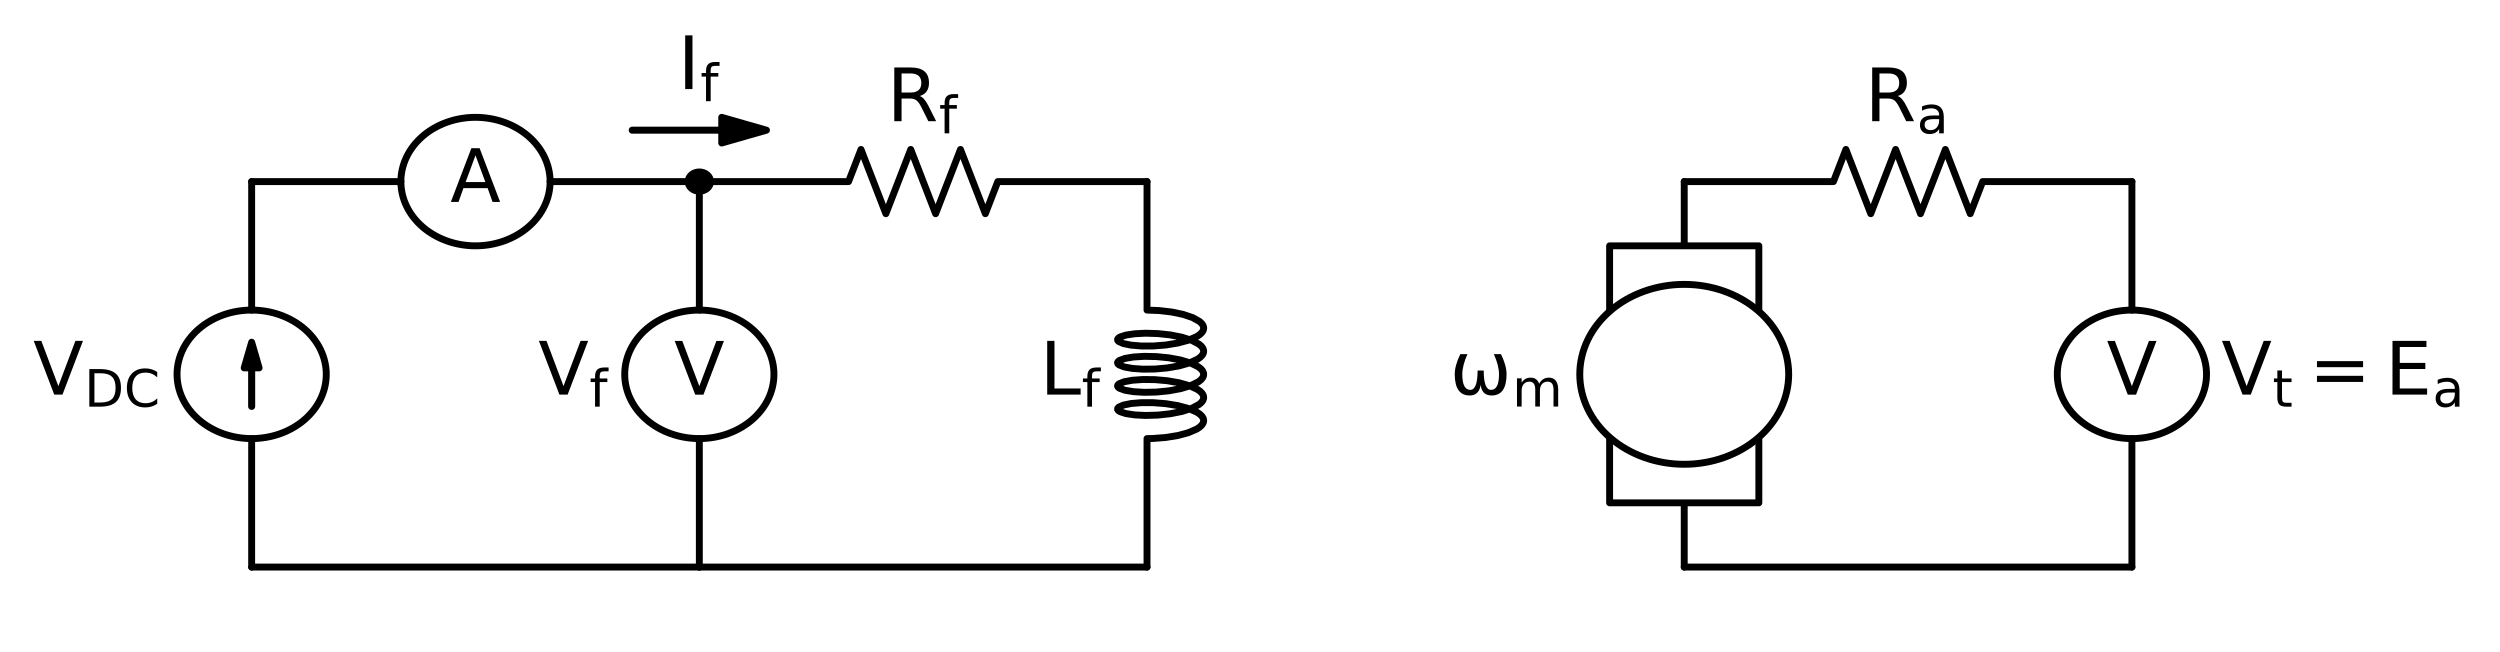 <?xml version="1.0" encoding="utf-8" standalone="no"?>
<!DOCTYPE svg PUBLIC "-//W3C//DTD SVG 1.1//EN"
  "http://www.w3.org/Graphics/SVG/1.1/DTD/svg11.dtd">
<!-- Created with matplotlib (http://matplotlib.org/) -->
<svg height="141.498pt" version="1.1" viewBox="0 0 542.8 141.498" width="542.8pt" xmlns="http://www.w3.org/2000/svg" xmlns:xlink="http://www.w3.org/1999/xlink">
 <defs>
  <style type="text/css">
*{stroke-linecap:butt;stroke-linejoin:round;}
  </style>
 </defs>
 <g id="figure_1">
  <g id="patch_1">
   <path d="M 0 141.498 
L 542.8 141.498 
L 542.8 0 
L 0 0 
z
" style="fill:none;"/>
  </g>
  <g id="axes_1">
   <g id="patch_2">
    <path clip-path="url(#p46730a4c31)" d="M 54.64 74.3 
L 56.26 79.88 
L 54.656 79.88 
L 54.656 88.25 
L 54.624 88.25 
L 54.624 79.88 
L 53.02 79.88 
z
" style="stroke:#000000;stroke-linejoin:miter;stroke-width:1.5;"/>
   </g>
   <g id="patch_3">
    <path clip-path="url(#p46730a4c31)" d="M 166.42 28.265 
L 156.7 31.055 
L 156.7 28.279 
L 137.26 28.279 
L 137.26 28.251 
L 156.7 28.251 
L 156.7 25.475 
z
" style="stroke:#000000;stroke-linejoin:miter;stroke-width:1.5;"/>
   </g>
   <g id="line2d_1">
    <path clip-path="url(#p46730a4c31)" d="M 54.64 39.425 
L 54.64 67.325 
L 54.64 67.325 
M 54.64 95.225 
L 54.64 95.225 
L 54.64 123.125 
" style="fill:none;stroke:#000000;stroke-linecap:round;stroke-width:1.5;"/>
   </g>
   <g id="line2d_2">
    <path clip-path="url(#p46730a4c31)" d="M 54.64 39.425 
L 87.04 39.425 
L 87.04 39.425 
M 119.44 39.425 
L 119.44 39.425 
L 151.84 39.425 
" style="fill:none;stroke:#000000;stroke-linecap:round;stroke-width:1.5;"/>
   </g>
   <g id="line2d_3">
    <path clip-path="url(#p46730a4c31)" d="M 151.84 39.425 
" style="fill:none;stroke:#000000;stroke-linecap:round;stroke-width:1.5;"/>
   </g>
   <g id="line2d_4">
    <path clip-path="url(#p46730a4c31)" d="M 151.84 39.425 
L 151.84 67.325 
L 151.84 67.325 
M 151.84 95.225 
L 151.84 95.225 
L 151.84 123.125 
" style="fill:none;stroke:#000000;stroke-linecap:round;stroke-width:1.5;"/>
   </g>
   <g id="line2d_5">
    <path clip-path="url(#p46730a4c31)" d="M 151.84 123.125 
L 103.24 123.125 
L 54.64 123.125 
" style="fill:none;stroke:#000000;stroke-linecap:round;stroke-width:1.5;"/>
   </g>
   <g id="line2d_6">
    <path clip-path="url(#p46730a4c31)" d="M 151.84 39.425 
L 184.24 39.425 
L 186.94 32.45 
L 192.34 46.4 
L 197.74 32.45 
L 203.14 46.4 
L 208.54 32.45 
L 213.94 46.4 
L 216.64 39.425 
L 249.04 39.425 
" style="fill:none;stroke:#000000;stroke-linecap:round;stroke-width:1.5;"/>
   </g>
   <g id="line2d_7">
    <path clip-path="url(#p46730a4c31)" d="M 249.04 39.425 
L 249.04 67.325 
L 251.708 67.429 
L 254.4 67.745 
L 256.89 68.266 
L 258.969 68.968 
L 260.464 69.811 
L 260.95 70.27 
L 261.248 70.744 
L 261.351 71.227 
L 261.257 71.709 
L 260.967 72.184 
L 260.488 72.644 
L 259.83 73.081 
L 258.036 73.862 
L 255.736 74.481 
L 253.121 74.906 
L 250.413 75.12 
L 247.837 75.125 
L 245.609 74.94 
L 243.917 74.6 
L 242.903 74.153 
L 242.679 73.907 
L 242.651 73.656 
L 242.82 73.408 
L 243.183 73.17 
L 244.454 72.755 
L 246.357 72.466 
L 248.733 72.346 
L 251.382 72.425 
L 254.083 72.715 
L 256.609 73.212 
L 258.748 73.894 
L 260.32 74.723 
L 260.851 75.177 
L 261.195 75.649 
L 261.344 76.13 
L 261.297 76.613 
L 261.054 77.09 
L 260.619 77.554 
L 260.003 77.998 
L 258.281 78.796 
L 256.032 79.436 
L 253.444 79.885 
L 250.735 80.125 
L 248.131 80.155 
L 245.851 79.991 
L 244.087 79.667 
L 242.985 79.23 
L 242.715 78.986 
L 242.64 78.735 
L 242.762 78.486 
L 243.079 78.245 
L 244.265 77.818 
L 246.1 77.511 
L 248.43 77.369 
L 251.058 77.423 
L 253.765 77.688 
L 256.323 78.162 
L 258.519 78.823 
L 260.167 79.637 
L 260.74 80.086 
L 261.13 80.554 
L 261.326 81.033 
L 261.326 81.517 
L 261.13 81.996 
L 260.74 82.464 
L 260.167 82.913 
L 258.519 83.727 
L 256.323 84.388 
L 253.765 84.862 
L 251.058 85.127 
L 248.43 85.181 
L 246.1 85.039 
L 244.265 84.732 
L 243.079 84.305 
L 242.762 84.064 
L 242.64 83.815 
L 242.715 83.564 
L 242.985 83.32 
L 244.087 82.883 
L 245.851 82.559 
L 248.131 82.395 
L 250.735 82.425 
L 253.444 82.665 
L 256.032 83.114 
L 258.281 83.754 
L 260.003 84.552 
L 260.619 84.996 
L 261.054 85.46 
L 261.297 85.937 
L 261.344 86.42 
L 261.195 86.901 
L 260.851 87.373 
L 260.32 87.827 
L 258.748 88.656 
L 256.609 89.338 
L 254.083 89.835 
L 251.382 90.125 
L 248.733 90.204 
L 246.357 90.084 
L 244.454 89.795 
L 243.183 89.38 
L 242.82 89.142 
L 242.651 88.894 
L 242.679 88.643 
L 242.903 88.397 
L 243.917 87.95 
L 245.609 87.61 
L 247.837 87.425 
L 250.413 87.43 
L 253.121 87.644 
L 255.736 88.069 
L 258.036 88.688 
L 259.83 89.469 
L 260.488 89.906 
L 260.967 90.366 
L 261.257 90.841 
L 261.351 91.323 
L 261.248 91.806 
L 260.95 92.28 
L 260.464 92.739 
L 259.799 93.175 
L 257.993 93.954 
L 255.684 94.569 
L 253.065 94.99 
L 250.357 95.199 
L 249.04 95.225 
L 249.04 123.125 
L 249.04 123.125 
" style="fill:none;stroke:#000000;stroke-linecap:round;stroke-width:1.5;"/>
   </g>
   <g id="line2d_8">
    <path clip-path="url(#p46730a4c31)" d="M 249.04 123.125 
L 200.44 123.125 
L 151.84 123.125 
" style="fill:none;stroke:#000000;stroke-linecap:round;stroke-width:1.5;"/>
   </g>
   <g id="line2d_9">
    <path clip-path="url(#p46730a4c31)" d="M 365.68 39.425 
L 398.08 39.425 
L 400.78 32.45 
L 406.18 46.4 
L 411.58 32.45 
L 416.98 46.4 
L 422.38 32.45 
L 427.78 46.4 
L 430.48 39.425 
L 462.88 39.425 
" style="fill:none;stroke:#000000;stroke-linecap:round;stroke-width:1.5;"/>
   </g>
   <g id="line2d_10">
    <path clip-path="url(#p46730a4c31)" d="M 462.88 39.425 
L 462.88 67.325 
L 462.88 67.325 
M 462.88 95.225 
L 462.88 95.225 
L 462.88 123.125 
" style="fill:none;stroke:#000000;stroke-linecap:round;stroke-width:1.5;"/>
   </g>
   <g id="line2d_11">
    <path clip-path="url(#p46730a4c31)" d="M 462.88 123.125 
L 414.28 123.125 
L 365.68 123.125 
" style="fill:none;stroke:#000000;stroke-linecap:round;stroke-width:1.5;"/>
   </g>
   <g id="line2d_12">
    <path clip-path="url(#p46730a4c31)" d="M 365.68 123.125 
L 365.68 109.175 
L 365.68 109.175 
M 349.48 95.225 
L 349.48 109.175 
L 381.88 109.175 
L 381.88 95.225 
M 349.48 67.325 
L 349.48 53.375 
L 381.88 53.375 
L 381.88 67.325 
M 365.68 53.375 
L 365.68 53.375 
L 365.68 39.425 
" style="fill:none;stroke:#000000;stroke-linecap:round;stroke-width:1.5;"/>
   </g>
   <g id="patch_4">
    <path clip-path="url(#p46730a4c31)" d="M 54.64 95.225 
C 58.936 95.225 63.057 93.755 66.095 91.139 
C 69.133 88.523 70.84 84.975 70.84 81.275 
C 70.84 77.575 69.133 74.027 66.095 71.411 
C 63.057 68.795 58.936 67.325 54.64 67.325 
C 50.344 67.325 46.223 68.795 43.185 71.411 
C 40.147 74.027 38.44 77.575 38.44 81.275 
C 38.44 84.975 40.147 88.523 43.185 91.139 
C 46.223 93.755 50.344 95.225 54.64 95.225 
z
" style="fill:none;stroke:#000000;stroke-linejoin:miter;stroke-width:1.5;"/>
   </g>
   <g id="patch_5">
    <path clip-path="url(#p46730a4c31)" d="M 103.24 53.375 
C 107.536 53.375 111.657 51.905 114.695 49.289 
C 117.733 46.673 119.44 43.125 119.44 39.425 
C 119.44 35.725 117.733 32.177 114.695 29.561 
C 111.657 26.945 107.536 25.475 103.24 25.475 
C 98.944 25.475 94.823 26.945 91.785 29.561 
C 88.747 32.177 87.04 35.725 87.04 39.425 
C 87.04 43.125 88.747 46.673 91.785 49.289 
C 94.823 51.905 98.944 53.375 103.24 53.375 
z
" style="fill:none;stroke:#000000;stroke-linejoin:miter;stroke-width:1.5;"/>
   </g>
   <g id="patch_6">
    <path clip-path="url(#p46730a4c31)" d="M 151.84 41.517 
C 152.484 41.517 153.103 41.297 153.558 40.905 
C 154.014 40.512 154.27 39.98 154.27 39.425 
C 154.27 38.87 154.014 38.338 153.558 37.945 
C 153.103 37.553 152.484 37.333 151.84 37.333 
C 151.196 37.333 150.577 37.553 150.122 37.945 
C 149.666 38.338 149.41 38.87 149.41 39.425 
C 149.41 39.98 149.666 40.512 150.122 40.905 
C 150.577 41.297 151.196 41.517 151.84 41.517 
z
" style="stroke:#000000;stroke-linejoin:miter;stroke-width:1.5;"/>
   </g>
   <g id="patch_7">
    <path clip-path="url(#p46730a4c31)" d="M 151.84 95.225 
C 156.136 95.225 160.257 93.755 163.295 91.139 
C 166.333 88.523 168.04 84.975 168.04 81.275 
C 168.04 77.575 166.333 74.027 163.295 71.411 
C 160.257 68.795 156.136 67.325 151.84 67.325 
C 147.544 67.325 143.423 68.795 140.385 71.411 
C 137.347 74.027 135.64 77.575 135.64 81.275 
C 135.64 84.975 137.347 88.523 140.385 91.139 
C 143.423 93.755 147.544 95.225 151.84 95.225 
z
" style="fill:none;stroke:#000000;stroke-linejoin:miter;stroke-width:1.5;"/>
   </g>
   <g id="patch_8">
    <path clip-path="url(#p46730a4c31)" d="M 462.88 95.225 
C 467.176 95.225 471.297 93.755 474.335 91.139 
C 477.373 88.523 479.08 84.975 479.08 81.275 
C 479.08 77.575 477.373 74.027 474.335 71.411 
C 471.297 68.795 467.176 67.325 462.88 67.325 
C 458.584 67.325 454.463 68.795 451.425 71.411 
C 448.387 74.027 446.68 77.575 446.68 81.275 
C 446.68 84.975 448.387 88.523 451.425 91.139 
C 454.463 93.755 458.584 95.225 462.88 95.225 
z
" style="fill:none;stroke:#000000;stroke-linejoin:miter;stroke-width:1.5;"/>
   </g>
   <g id="patch_9">
    <path clip-path="url(#p46730a4c31)" d="M 365.68 100.805 
C 371.695 100.805 377.464 98.747 381.717 95.085 
C 385.97 91.422 388.36 86.454 388.36 81.275 
C 388.36 76.096 385.97 71.128 381.717 67.465 
C 377.464 63.803 371.695 61.745 365.68 61.745 
C 359.665 61.745 353.896 63.803 349.643 67.465 
C 345.39 71.128 343 76.096 343 81.275 
C 343 86.454 345.39 91.422 349.643 95.085 
C 353.896 98.747 359.665 100.805 365.68 100.805 
z
" style="fill:none;stroke:#000000;stroke-linejoin:miter;stroke-width:1.5;"/>
   </g>
   <g id="text_1">
    <!-- $V_{DC}$ -->
    <defs>
     <path d="M 28.609 0 
L 0.781 72.906 
L 11.078 72.906 
L 34.188 11.531 
L 57.328 72.906 
L 67.578 72.906 
L 39.797 0 
z
" id="DejaVuSans-56"/>
     <path d="M 19.672 64.797 
L 19.672 8.109 
L 31.594 8.109 
Q 46.688 8.109 53.688 14.938 
Q 60.688 21.781 60.688 36.531 
Q 60.688 51.172 53.688 57.984 
Q 46.688 64.797 31.594 64.797 
z
M 9.812 72.906 
L 30.078 72.906 
Q 51.266 72.906 61.172 64.094 
Q 71.094 55.281 71.094 36.531 
Q 71.094 17.672 61.125 8.828 
Q 51.172 0 30.078 0 
L 9.812 0 
z
" id="DejaVuSans-44"/>
     <path d="M 64.406 67.281 
L 64.406 56.891 
Q 59.422 61.531 53.781 63.812 
Q 48.141 66.109 41.797 66.109 
Q 29.297 66.109 22.656 58.469 
Q 16.016 50.828 16.016 36.375 
Q 16.016 21.969 22.656 14.328 
Q 29.297 6.688 41.797 6.688 
Q 48.141 6.688 53.781 8.984 
Q 59.422 11.281 64.406 15.922 
L 64.406 5.609 
Q 59.234 2.094 53.438 0.328 
Q 47.656 -1.422 41.219 -1.422 
Q 24.656 -1.422 15.125 8.703 
Q 5.609 18.844 5.609 36.375 
Q 5.609 53.953 15.125 64.078 
Q 24.656 74.219 41.219 74.219 
Q 47.75 74.219 53.531 72.484 
Q 59.328 70.75 64.406 67.281 
z
" id="DejaVuSans-43"/>
    </defs>
    <g transform="translate(7.2 85.69)scale(0.16 -0.16)">
     <use transform="translate(0 0.094)" xlink:href="#DejaVuSans-56"/>
     <use transform="translate(69.365 -16.312)scale(0.7)" xlink:href="#DejaVuSans-44"/>
     <use transform="translate(123.267 -16.312)scale(0.7)" xlink:href="#DejaVuSans-43"/>
    </g>
   </g>
   <g id="text_2">
    <!-- A -->
    <defs>
     <path d="M 34.188 63.188 
L 20.797 26.906 
L 47.609 26.906 
z
M 28.609 72.906 
L 39.797 72.906 
L 67.578 0 
L 57.328 0 
L 50.688 18.703 
L 17.828 18.703 
L 11.188 0 
L 0.781 0 
z
" id="DejaVuSans-41"/>
    </defs>
    <g transform="translate(97.767 43.84)scale(0.16 -0.16)">
     <use xlink:href="#DejaVuSans-41"/>
    </g>
   </g>
   <g id="text_3">
    <!-- $I_f$ -->
    <defs>
     <path d="M 9.812 72.906 
L 19.672 72.906 
L 19.672 0 
L 9.812 0 
z
" id="DejaVuSans-49"/>
     <path d="M 37.109 75.984 
L 37.109 68.5 
L 28.516 68.5 
Q 23.688 68.5 21.797 66.547 
Q 19.922 64.594 19.922 59.516 
L 19.922 54.688 
L 34.719 54.688 
L 34.719 47.703 
L 19.922 47.703 
L 19.922 0 
L 10.891 0 
L 10.891 47.703 
L 2.297 47.703 
L 2.297 54.688 
L 10.891 54.688 
L 10.891 58.5 
Q 10.891 67.625 15.141 71.797 
Q 19.391 75.984 28.609 75.984 
z
" id="DejaVuSans-66"/>
    </defs>
    <g transform="translate(147.2 19.358)scale(0.16 -0.16)">
     <use transform="translate(0 0.094)" xlink:href="#DejaVuSans-49"/>
     <use transform="translate(30.449 -16.312)scale(0.7)" xlink:href="#DejaVuSans-66"/>
    </g>
   </g>
   <g id="text_4">
    <!-- $V_f$ -->
    <g transform="translate(116.88 85.69)scale(0.16 -0.16)">
     <use transform="translate(0 0.094)" xlink:href="#DejaVuSans-56"/>
     <use transform="translate(69.365 -16.312)scale(0.7)" xlink:href="#DejaVuSans-66"/>
    </g>
   </g>
   <g id="text_5">
    <!-- V -->
    <g transform="translate(146.368 85.69)scale(0.16 -0.16)">
     <use xlink:href="#DejaVuSans-56"/>
    </g>
   </g>
   <g id="text_6">
    <!-- $R_f$ -->
    <defs>
     <path d="M 44.391 34.188 
Q 47.562 33.109 50.562 29.594 
Q 53.562 26.078 56.594 19.922 
L 66.609 0 
L 56 0 
L 46.688 18.703 
Q 43.062 26.031 39.672 28.422 
Q 36.281 30.812 30.422 30.812 
L 19.672 30.812 
L 19.672 0 
L 9.812 0 
L 9.812 72.906 
L 32.078 72.906 
Q 44.578 72.906 50.734 67.672 
Q 56.891 62.453 56.891 51.906 
Q 56.891 45.016 53.688 40.469 
Q 50.484 35.938 44.391 34.188 
z
M 19.672 64.797 
L 19.672 38.922 
L 32.078 38.922 
Q 39.203 38.922 42.844 42.219 
Q 46.484 45.516 46.484 51.906 
Q 46.484 58.297 42.844 61.547 
Q 39.203 64.797 32.078 64.797 
z
" id="DejaVuSans-52"/>
    </defs>
    <g transform="translate(192.6 26.332)scale(0.16 -0.16)">
     <use transform="translate(0 0.094)" xlink:href="#DejaVuSans-52"/>
     <use transform="translate(70.439 -16.312)scale(0.7)" xlink:href="#DejaVuSans-66"/>
    </g>
   </g>
   <g id="text_7">
    <!-- $L_f$ -->
    <defs>
     <path d="M 9.812 72.906 
L 19.672 72.906 
L 19.672 8.297 
L 55.172 8.297 
L 55.172 0 
L 9.812 0 
z
" id="DejaVuSans-4c"/>
    </defs>
    <g transform="translate(225.8 85.69)scale(0.16 -0.16)">
     <use transform="translate(0 0.094)" xlink:href="#DejaVuSans-4c"/>
     <use transform="translate(56.67 -16.312)scale(0.7)" xlink:href="#DejaVuSans-66"/>
    </g>
   </g>
   <g id="text_8">
    <!-- $R_a$ -->
    <defs>
     <path d="M 34.281 27.484 
Q 23.391 27.484 19.188 25 
Q 14.984 22.516 14.984 16.5 
Q 14.984 11.719 18.141 8.906 
Q 21.297 6.109 26.703 6.109 
Q 34.188 6.109 38.703 11.406 
Q 43.219 16.703 43.219 25.484 
L 43.219 27.484 
z
M 52.203 31.203 
L 52.203 0 
L 43.219 0 
L 43.219 8.297 
Q 40.141 3.328 35.547 0.953 
Q 30.953 -1.422 24.312 -1.422 
Q 15.922 -1.422 10.953 3.297 
Q 6 8.016 6 15.922 
Q 6 25.141 12.172 29.828 
Q 18.359 34.516 30.609 34.516 
L 43.219 34.516 
L 43.219 35.406 
Q 43.219 41.609 39.141 45 
Q 35.062 48.391 27.688 48.391 
Q 23 48.391 18.547 47.266 
Q 14.109 46.141 10.016 43.891 
L 10.016 52.203 
Q 14.938 54.109 19.578 55.047 
Q 24.219 56 28.609 56 
Q 40.484 56 46.344 49.844 
Q 52.203 43.703 52.203 31.203 
z
" id="DejaVuSans-61"/>
    </defs>
    <g transform="translate(404.92 26.332)scale(0.16 -0.16)">
     <use transform="translate(0 0.094)" xlink:href="#DejaVuSans-52"/>
     <use transform="translate(70.439 -16.312)scale(0.7)" xlink:href="#DejaVuSans-61"/>
    </g>
   </g>
   <g id="text_9">
    <!-- $V_t=E_a$ -->
    <defs>
     <path d="M 18.312 70.219 
L 18.312 54.688 
L 36.812 54.688 
L 36.812 47.703 
L 18.312 47.703 
L 18.312 18.016 
Q 18.312 11.328 20.141 9.422 
Q 21.969 7.516 27.594 7.516 
L 36.812 7.516 
L 36.812 0 
L 27.594 0 
Q 17.188 0 13.234 3.875 
Q 9.281 7.766 9.281 18.016 
L 9.281 47.703 
L 2.688 47.703 
L 2.688 54.688 
L 9.281 54.688 
L 9.281 70.219 
z
" id="DejaVuSans-74"/>
     <path d="M 10.594 45.406 
L 73.188 45.406 
L 73.188 37.203 
L 10.594 37.203 
z
M 10.594 25.484 
L 73.188 25.484 
L 73.188 17.188 
L 10.594 17.188 
z
" id="DejaVuSans-3d"/>
     <path d="M 9.812 72.906 
L 55.906 72.906 
L 55.906 64.594 
L 19.672 64.594 
L 19.672 43.016 
L 54.391 43.016 
L 54.391 34.719 
L 19.672 34.719 
L 19.672 8.297 
L 56.781 8.297 
L 56.781 0 
L 9.812 0 
z
" id="DejaVuSans-45"/>
    </defs>
    <g transform="translate(482.32 85.69)scale(0.16 -0.16)">
     <use transform="translate(0 0.094)" xlink:href="#DejaVuSans-56"/>
     <use transform="translate(69.365 -16.312)scale(0.7)" xlink:href="#DejaVuSans-74"/>
     <use transform="translate(119.028 0.094)" xlink:href="#DejaVuSans-3d"/>
     <use transform="translate(222.3 0.094)" xlink:href="#DejaVuSans-45"/>
     <use transform="translate(286.44 -16.312)scale(0.7)" xlink:href="#DejaVuSans-61"/>
    </g>
   </g>
   <g id="text_10">
    <!-- V -->
    <g transform="translate(457.408 85.69)scale(0.16 -0.16)">
     <use xlink:href="#DejaVuSans-56"/>
    </g>
   </g>
   <g id="text_11">
    <!-- $\omega_m$ -->
    <defs>
     <path d="M 26.859 -1.422 
Q 6.594 -1.422 6.594 27.594 
Q 6.594 39.062 14.156 54.688 
L 23.828 54.688 
Q 16.844 39.062 16.844 27.344 
Q 16.844 6.203 27.688 6.203 
Q 37.594 6.203 37.594 32.469 
L 45.906 32.469 
Q 45.906 6.203 55.812 6.203 
Q 66.656 6.203 66.656 27.344 
Q 66.656 39.062 59.672 54.688 
L 69.344 54.688 
Q 76.906 39.062 76.906 27.594 
Q 76.906 -1.422 56.641 -1.422 
Q 43.359 -1.422 41.75 13.188 
Q 39.75 -1.422 26.859 -1.422 
z
" id="DejaVuSans-3c9"/>
     <path d="M 52 44.188 
Q 55.375 50.25 60.062 53.125 
Q 64.75 56 71.094 56 
Q 79.641 56 84.281 50.016 
Q 88.922 44.047 88.922 33.016 
L 88.922 0 
L 79.891 0 
L 79.891 32.719 
Q 79.891 40.578 77.094 44.375 
Q 74.312 48.188 68.609 48.188 
Q 61.625 48.188 57.562 43.547 
Q 53.516 38.922 53.516 30.906 
L 53.516 0 
L 44.484 0 
L 44.484 32.719 
Q 44.484 40.625 41.703 44.406 
Q 38.922 48.188 33.109 48.188 
Q 26.219 48.188 22.156 43.531 
Q 18.109 38.875 18.109 30.906 
L 18.109 0 
L 9.078 0 
L 9.078 54.688 
L 18.109 54.688 
L 18.109 46.188 
Q 21.188 51.219 25.484 53.609 
Q 29.781 56 35.688 56 
Q 41.656 56 45.828 52.969 
Q 50 49.953 52 44.188 
z
" id="DejaVuSans-6d"/>
    </defs>
    <g transform="translate(314.8 85.69)scale(0.16 -0.16)">
     <use transform="translate(0 0.312)" xlink:href="#DejaVuSans-3c9"/>
     <use transform="translate(84.697 -16.094)scale(0.7)" xlink:href="#DejaVuSans-6d"/>
    </g>
   </g>
  </g>
 </g>
 <defs>
  <clipPath id="p46730a4c31">
   <rect height="112.995" width="491.184" x="13.168" y="17.802"/>
  </clipPath>
 </defs>
</svg>
